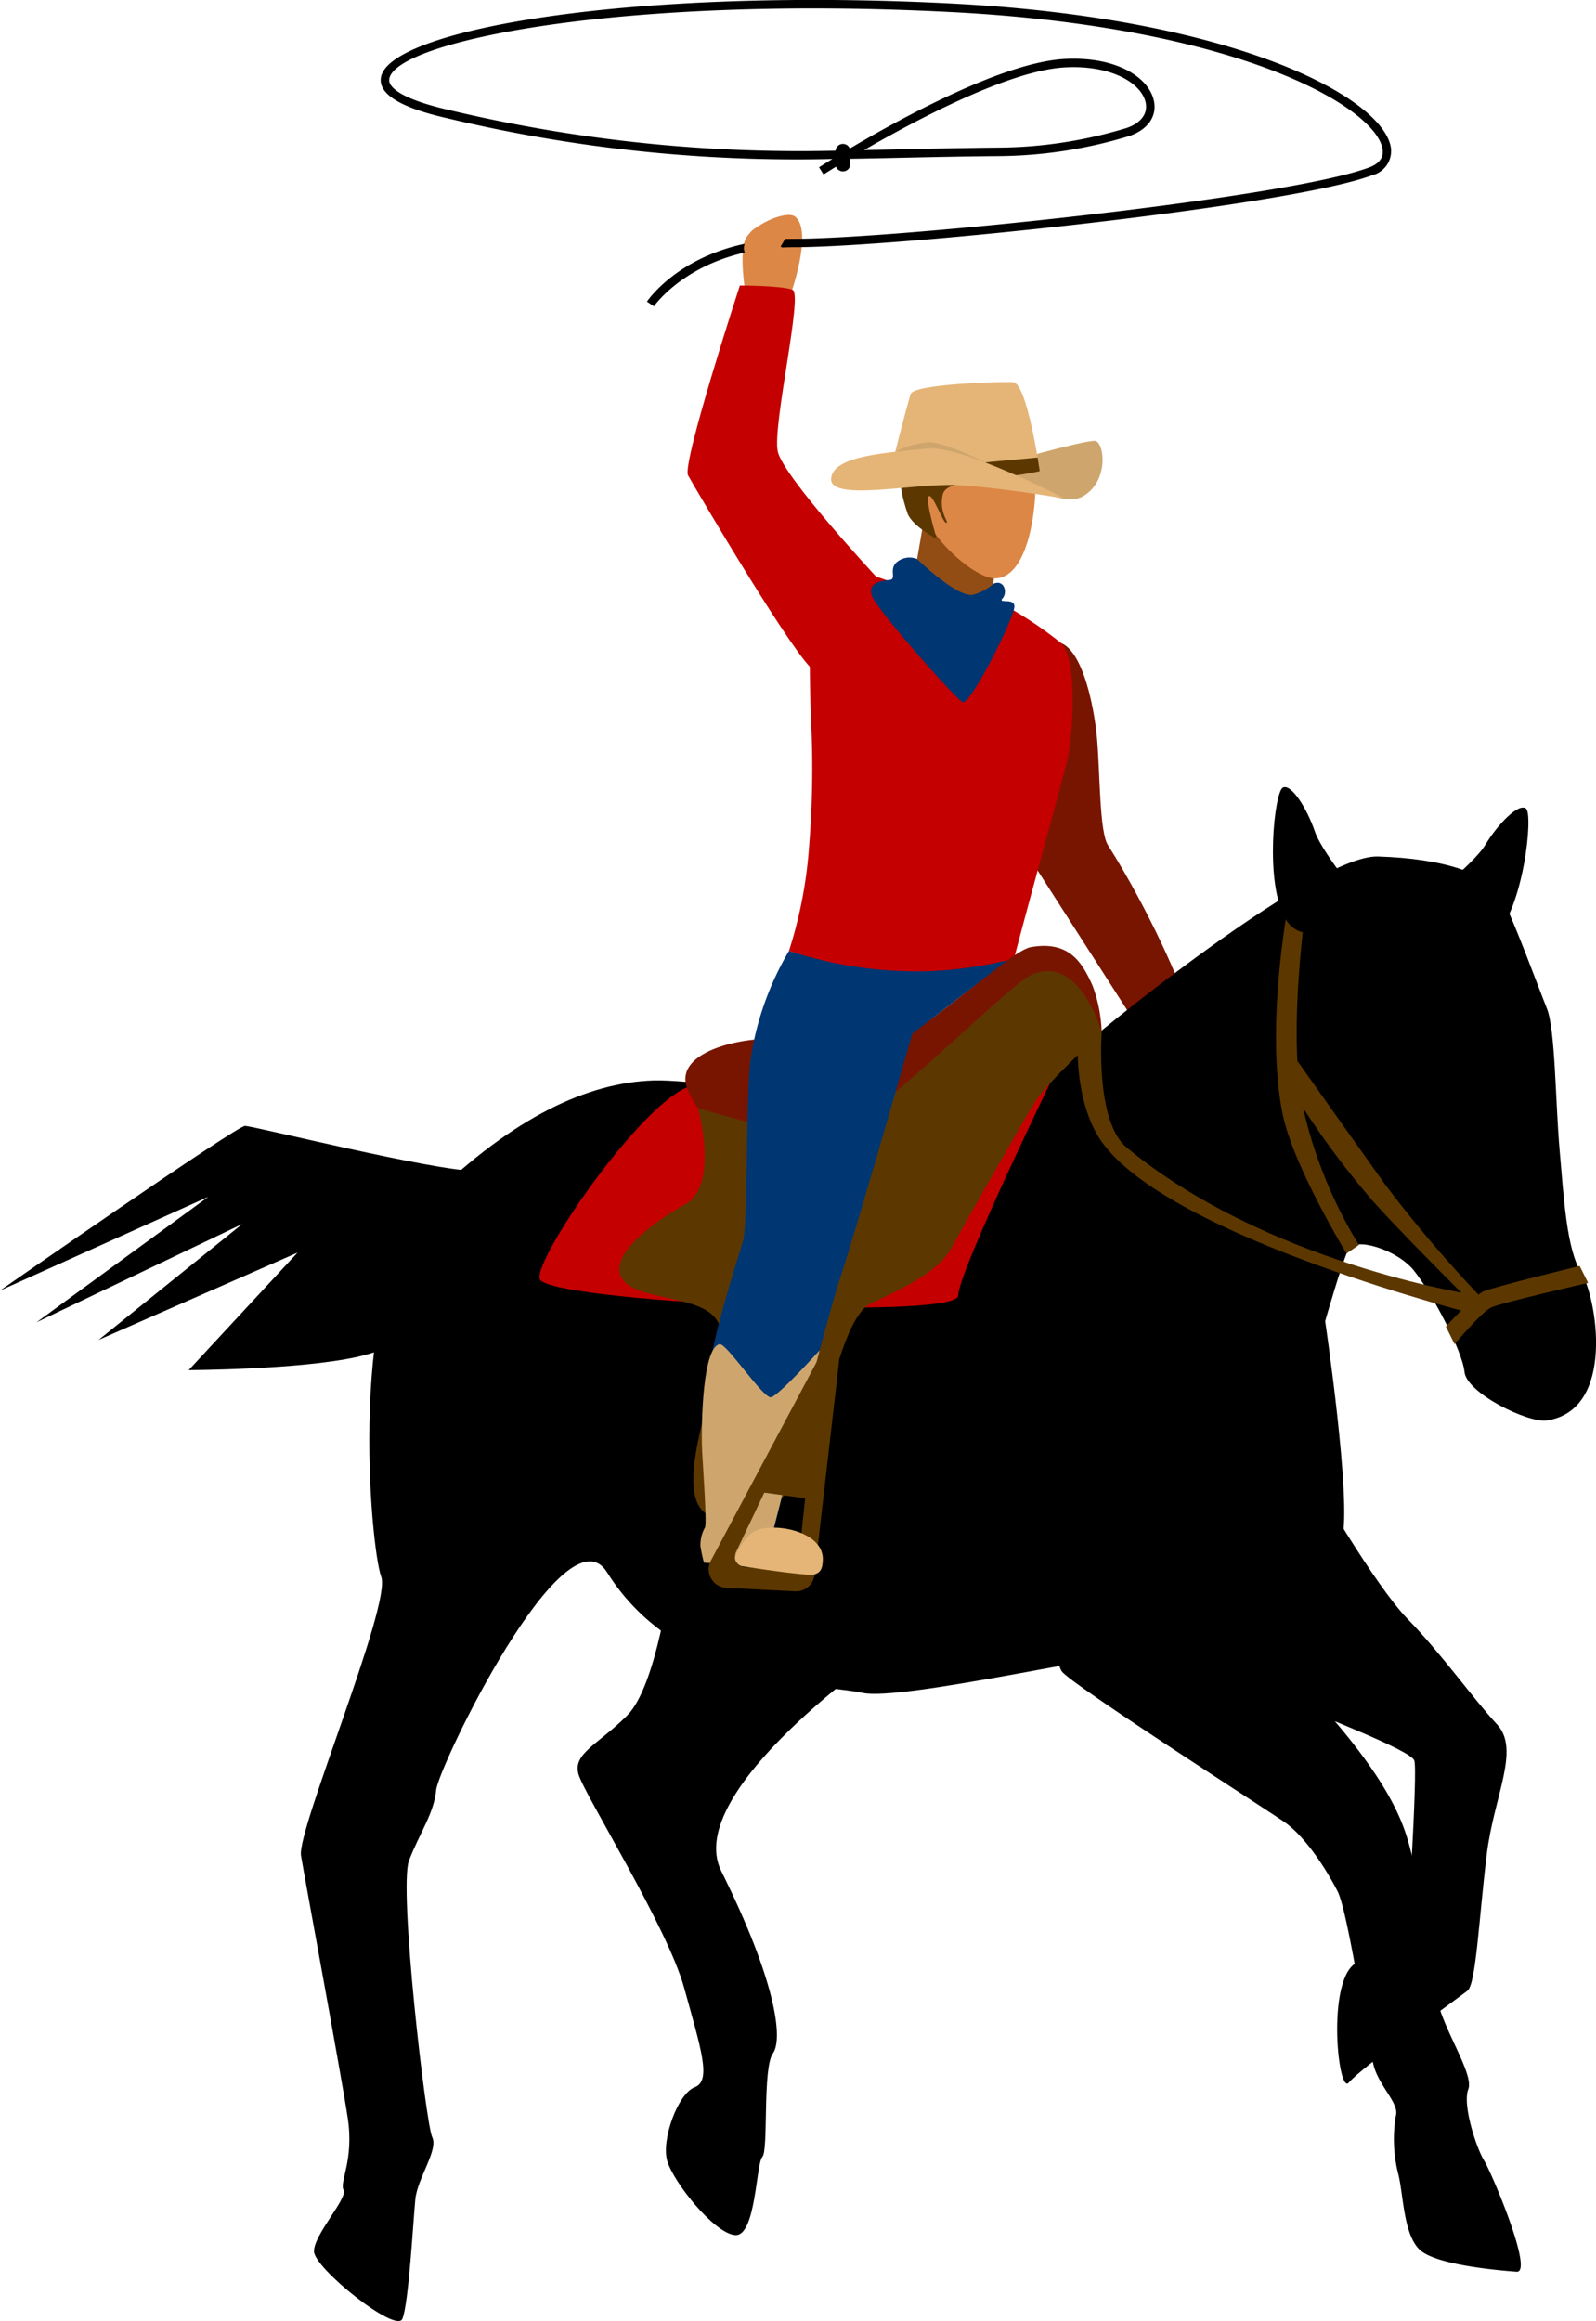 <svg xmlns="http://www.w3.org/2000/svg" width="163.386" height="237.566" viewBox="0 0 163.386 237.566">
  <g id="Grupo_14211" data-name="Grupo 14211" transform="translate(-140.684 -128.648)">
    <path id="Trazado_23619" data-name="Trazado 23619" d="M201.6,172.241s-7.877,3.141-12.2,3.141-22.771-4.613-23.636-4.613-25.077,16.856-25.077,16.856l21.329-9.6-17.581,12.84,21.042-10.049-14.7,11.86,20.366-8.936L160,195.767s11.387-.036,17.294-1.362c9.513-2.137,22.626-13.529,22.626-13.529Z" transform="translate(0 73.119)"/>
    <path id="Trazado_23620" data-name="Trazado 23620" d="M173.316,145.048s2.454-6.741.514-8.2c-.919-.689-4.517.947-5.094,2.386s-.036,5-.036,5Z" transform="translate(48.231 13.958)" fill="#dc8746"/>
    <path id="Trazado_23621" data-name="Trazado 23621" d="M181.476,152.681c2.815-.4,4.235,6.375,4.536,10.035s.238,9.384,1.1,10.744c4.222,6.659,7.65,14.55,7.994,16.251l-4.55,2.938-11.015-17.171S178.215,153.143,181.476,152.681Z" transform="translate(66.993 41.69)" fill="#781500"/>
    <path id="Trazado_23622" data-name="Trazado 23622" d="M200.255,183.986s6.183,10.812,9.614,14.328S216.6,206.505,219,209.08c2.416,2.594-.315,7.3-1.051,13.318-.807,6.626-1.094,13.286-1.978,13.953-1.688,1.28-10.974,7.959-12.134,9.392s-2.435-11.677,1.2-12.41c3.819-.769,4.695-1.521,4.695-1.521s1.19-18.013.8-19.039-9.064-4.364-14.965-6.81-11.726-13.529-11.726-13.529Z" transform="translate(74.933 96.063)"/>
    <path id="Trazado_23623" data-name="Trazado 23623" d="M182.9,160l-.714-.482c.175-.263,4.451-6.427,15.026-6.427,10.531,0,50.426-4.139,58.9-7.3,1.045-.391,1.51-1.026,1.376-1.882-.635-4.139-14.279-12.5-44.275-14.03-33.709-1.721-56.874,3-57.411,6.87-.148,1.075,2.1,2.246,6.005,3.133a155.014,155.014,0,0,0,40.823,4.159c5.113-3.045,15.909-9.026,22.32-9.357,5.436-.285,8.7,1.984,9.149,4.358.3,1.557-.689,2.914-2.566,3.538a46.93,46.93,0,0,1-13.324,2.049c-3.352.027-6.492.093-9.521.159-1.981.044-3.9.085-5.8.115-1.6.947-2.583,1.579-2.624,1.6l-.465-.728c.107-.068.591-.378,1.368-.854a153.769,153.769,0,0,1-39.553-4.2c-4.654-1.059-6.9-2.435-6.67-4.1.687-4.966,25.77-9.277,58.311-7.617,29.436,1.5,44.306,9.7,45.088,14.76a2.554,2.554,0,0,1-1.932,2.826c-8.539,3.187-48.631,7.36-59.2,7.36C187.117,153.956,182.939,159.937,182.9,160Zm42.932-24.476c-.271,0-.55.008-.834.022-5.65.29-15.157,5.319-20.588,8.462,1.4-.025,2.813-.055,4.26-.085,3.031-.066,6.178-.134,9.532-.164a45.921,45.921,0,0,0,13.061-2c1.456-.487,2.2-1.442,1.986-2.561C232.9,137.354,230.2,135.521,225.83,135.521Z" transform="translate(24.729 0)"/>
    <path id="Trazado_23624" data-name="Trazado 23624" d="M279.5,218.412c-1.923.293-8.219-2.8-8.435-4.966s-3.354-8.117-5.185-10.383c-1.737-2.153-6.052-3.458-6.7-2.161s-2.378,7.349-2.378,7.349,2.741,18.454,1.729,22.268c-3.067,11.535-19.674,12.323-21.187,11.89s-23.994,4.755-27.887,3.89-18.87-.662-26.155-12.323c-4.326-6.916-17.294,19.89-17.51,22.268s-1.7,4.4-2.78,7.212,1.729,27.02,2.378,28.32-1.513,4.186-1.729,6.347-.681,10.733-1.33,12.246-9.045-5.19-9.045-6.922,3.458-5.4,3.026-6.268,1.081-3.026.432-7.351-4.356-24.29-4.788-26.883,9.294-25.726,8.213-28.536-3.674-30.265,4.971-38.694,16.216-11.89,22.916-12.106,34.588,5.187,38.7,1.081,28.752-24.213,35.452-24,11.458,1.729,12.755,4.323,3.674,9.081,4.539,11.242.865,9.513,1.3,14.484.717,10.2,2.232,12.58S286.633,217.331,279.5,218.412Z" transform="translate(19.541 55.624)"/>
    <path id="Trazado_23625" data-name="Trazado 23625" d="M168.536,142.067s1.352-1.937,2.211-2.23-.807-.963-.539-1.721,2.388-.306,2.651.709-.5,4.252-.5,4.252Z" transform="translate(48.349 15.782)" fill="#dc8746"/>
    <path id="Trazado_23626" data-name="Trazado 23626" d="M173.618,136.92a18.027,18.027,0,0,1-1.343,2.6c-.539.654-2.328,1.844-3.2,1.108-.347-.293-1.1-.741.09-2.517C169.979,136.893,173.618,136.92,173.618,136.92Z" transform="translate(48.32 14.36)" fill="#dc8746"/>
    <path id="Trazado_23627" data-name="Trazado 23627" d="M179.146,185s2.394,18.892,3.475,20.314,21.778,14.656,22.941,15.521c2.145,1.6,4.191,4.84,5.289,6.99s3.1,15.942,3.748,18.024,2.585,3.724,2.211,4.958a14.5,14.5,0,0,0,.274,6.046c.506,2.107.512,5.962,2.107,7.589s8.2,2.175,9.981,2.309-2.514-10.052-3.324-11.373-2.235-5.718-1.625-7.286-2.509-5.992-3.234-9.376-1.371-11.589-2.361-14.079c-.714-1.8-.539-5.8-9.228-15.57s-14.35-14.651-14.005-16.905,1.217-9.127,1.217-9.127Z" transform="translate(66.767 94.414)"/>
    <path id="Trazado_23628" data-name="Trazado 23628" d="M171.838,187.585S170.4,198.9,167.37,201.924s-5.62,3.89-4.971,6.052,9.078,15.565,10.807,21.835,2.813,9.51,1.083,10.159-3.461,5.406-2.813,7.568,4.758,7.351,6.919,7.568,2.161-7.352,2.81-8,0-9.081,1.081-10.594S182.549,229,177,217.85c-4.085-8.216,16.957-22.629,16.957-22.629Z" transform="translate(37.521 102.311)"/>
    <path id="Trazado_23629" data-name="Trazado 23629" d="M185.708,169.121s-9.485-10.208-10.063-12.79,2.6-16.115,1.518-16.558-5.4-.443-5.4-.443-5.956,18.246-5.3,19.433c.9,1.625,11.215,19.13,12.933,19.994S185.106,171.75,185.708,169.121Z" transform="translate(44.662 18.542)" fill="#c40000"/>
    <path id="Trazado_23630" data-name="Trazado 23630" d="M183.559,152.638l-.62,6.007-8.148-1.341,1.765-10.278Z" transform="translate(59.207 31.903)" fill="#924d14"/>
    <path id="Trazado_23631" data-name="Trazado 23631" d="M175.049,151.193c-.057,4.049,5.639,8.963,7.814,8.968,2.421.008,3.787-3.688,4.12-8.139.3-4.038-2.728-7.373-6.216-7.423S175.107,147.144,175.049,151.193Z" transform="translate(59.655 27.69)" fill="#dc8746"/>
    <path id="Trazado_23632" data-name="Trazado 23632" d="M178.057,147.559s8.878-2.542,9.855-2.413,1.447,4.17-1.269,5.688S178.057,147.559,178.057,147.559Z" transform="translate(64.877 28.632)" fill="#cea66d"/>
    <path id="Trazado_23633" data-name="Trazado 23633" d="M189.183,152.07s-1.289-9.045-2.741-9.119-10.115.2-10.47,1.209-1.907,7.179-1.907,7.179.1.657,7.444,1.04C188.318,152.732,189.183,152.07,189.183,152.07Z" transform="translate(57.945 24.81)" fill="#e5b577"/>
    <path id="Trazado_23634" data-name="Trazado 23634" d="M184.577,147.948s-5.5-.843-5.885,1.04.7,2.8.375,2.862-1.379-3.015-1.792-2.728.821,4.386.821,4.386-2.55-1.349-3-2.64-1.275-4.284-.17-4.7S184.577,147.948,184.577,147.948Z" transform="translate(58.488 30.316)" fill="#5c3800"/>
    <path id="Trazado_23635" data-name="Trazado 23635" d="M186.2,147.162l-.219-1.4-10.2.936,5.718,1.048A25.021,25.021,0,0,0,186.2,147.162Z" transform="translate(60.927 29.718)" fill="#5c3800"/>
    <path id="Trazado_23636" data-name="Trazado 23636" d="M174.18,146.176a8.562,8.562,0,0,1,3.546-.982c1.666.036,5.806,2.126,5.806,2.126Z" transform="translate(58.146 28.721)" fill="#cea66d"/>
    <path id="Trazado_23637" data-name="Trazado 23637" d="M195.716,150.565s-10.6-5.532-14.164-5.122-9.565.624-9.767,3.056,8.487.465,12.848.684S195.716,150.565,195.716,150.565Z" transform="translate(53.983 29.119)" fill="#e5b577"/>
    <path id="Trazado_23638" data-name="Trazado 23638" d="M182.277,151.909c-.875.044-8.84-3.814-9.693-1.122a149.361,149.361,0,0,0-.107,15.042,99.182,99.182,0,0,1-.23,12.911,45.191,45.191,0,0,1-2.041,10.459,53.828,53.828,0,0,0,10.079,2.525c6.087.815,12.522.454,12.61-.285.1-.859,5.223-19.335,5.792-21.734s1.157-10.394-.681-12.057a41.4,41.4,0,0,0-5.792-3.863Z" transform="translate(51.248 36.774)" fill="#c40000"/>
    <path id="Trazado_23639" data-name="Trazado 23639" d="M214.235,168.34s-10.454,21.414-10.5,24.01-42.421.648-42.853-1.729,11.313-19.307,15.926-19.816S214.235,168.34,214.235,168.34Z" transform="translate(35.041 68.903)" fill="#c40000"/>
    <path id="Trazado_23640" data-name="Trazado 23640" d="M177.315,173.715c-3.677-.752-12.323.761-10.81,4.867s7.3,8.268,12.722,7.92,14.085-12.243,17.11-14.621,4.238-2.424,6.227-1.754,3.929,4.747,3.929,4.747l2.454-1.964a14.917,14.917,0,0,0-.936-4.812c-1-2.205-2.271-4.648-6.315-3.937-2.3.408-11.628,9.442-14.224,9.554S177.315,173.715,177.315,173.715Z" transform="translate(44.519 61.43)" fill="#781500"/>
    <path id="Trazado_23641" data-name="Trazado 23641" d="M171.907,179s2.213,7.888-1.286,9.833-8.257,5.529-6.312,7.844,9.729,1.237,9.945,5.343-5.078,15.565-1.674,18.374,9.745-2.378,10.826-4.755,2.955-15.132,6.2-16.645,6.919-3.242,8.216-5.622,7.33-12.993,8.574-14.987c1.321-2.118,6.845-7.113,6.845-7.113s-2.232-8.164-7.25-5.893c-2.454,1.111-17.466,16.539-20.924,16.539S171.907,179,171.907,179Z" transform="translate(40.228 63.069)" fill="#5c3800"/>
    <path id="Trazado_23642" data-name="Trazado 23642" d="M176.824,164.588c-.75-.219-1.176-.367-1.176-.367a30.832,30.832,0,0,0-3.953,11.226c-.49,4-.219,16.793-.782,18.593-3.486,11.1-4.118,14.5-3.748,21.874.246,4.9.52,7.882.52,7.882l6.273.241s5.146-20.9,6.971-26.465,7.343-24.878,7.343-24.878l3.8-2.922,5.918-4.577a42.853,42.853,0,0,1-7.819,1.1,42.138,42.138,0,0,1-13.346-1.707Z" transform="translate(45.806 61.753)" fill="#003672"/>
    <path id="Trazado_23643" data-name="Trazado 23643" d="M174.419,197.719l4.687-18.156s-4.191,4.643-4.974,4.807-4.585-5.576-5.267-5.434c-1.825.378-1.882,8.873-1.795,10.747s.512,7.559.3,8.011a3.59,3.59,0,0,0-.462,1.937c.107.744.35,1.666.35,1.666l6.547.517Z" transform="translate(45.487 87.293)" fill="#cea66d"/>
    <path id="Trazado_23644" data-name="Trazado 23644" d="M170.01,199.409l2.886-6.068,4.183.577-.665,6.287a1.269,1.269,0,0,1-1.373,1.13l-4.137-.364A1.1,1.1,0,0,1,170.01,199.409Zm-1,3.68,7.04.358a1.9,1.9,0,0,0,1.986-1.732l2.52-21.882-1.992-.446L167.406,200.34A1.9,1.9,0,0,0,169.006,203.089Z" transform="translate(46.032 88.081)" fill="#5c3800"/>
    <path id="Trazado_23645" data-name="Trazado 23645" d="M177.171,189.179c-.041.673-.126,1.187-.851,1.409s-7.48-.851-7.48-.851-.741-.342-.643-.9a5.777,5.777,0,0,1,1.863-2.613C171.871,185.16,177.362,186.071,177.171,189.179Z" transform="translate(47.744 99.209)" fill="#e5b577"/>
    <path id="Trazado_23646" data-name="Trazado 23646" d="M185.824,152.184a5.345,5.345,0,0,1-1.964,1.092c-1.535.6-5.86-3.614-5.86-3.614a2.037,2.037,0,0,0-2.213.435c-.635.766.12,1.611-.6,1.7s-2.347.23-1.8,1.669,8.766,10.78,9.3,10.845c.865.1,5.072-8.271,5.258-9.693.142-1.083-1.74-.315-1.2-.933S186.9,151.732,185.824,152.184Z" transform="translate(56.574 36.207)" fill="#003672"/>
    <path id="Trazado_23647" data-name="Trazado 23647" d="M195.677,184.012s2.747-3.264,3.718-3.743,9.953-2.528,9.953-2.528l-.87-1.732s-8.867,2.164-9.838,2.6-3.855,3.6-3.855,3.6Z" transform="translate(93.915 82.216)" fill="#5c3800"/>
    <path id="Trazado_23648" data-name="Trazado 23648" d="M191.861,161.592s-2.6,15.737-.5,23.953a46.679,46.679,0,0,0,5.551,13.343l-1.27.873s-5.507-9.037-6.555-14.361c-1.874-9.513.832-22.714.832-22.714Z" transform="translate(82.886 57.189)" fill="#5c3800"/>
    <path id="Trazado_23649" data-name="Trazado 23649" d="M208.281,192.8a130.673,130.673,0,0,1-10.09-11.838c-3.745-5.256-8.96-12.621-8.96-12.621v3.9a87.708,87.708,0,0,0,7.663,10.377c3.893,4.323,10.665,10.96,10.665,10.96Z" transform="translate(84.274 68.903)" fill="#5c3800"/>
    <path id="Trazado_23650" data-name="Trazado 23650" d="M198.3,170.789s-4.881-5.762-5.685-8.123-2.424-4.955-3.289-4.522-1.9,9.795.3,13.488S198.3,170.789,198.3,170.789Z" transform="translate(82.686 51.119)"/>
    <path id="Trazado_23651" data-name="Trazado 23651" d="M193.6,169.417s5.994-4.594,7.278-6.73,3.423-4.328,4.175-3.724-.224,9.975-3.152,13.121S193.6,169.417,193.6,169.417Z" transform="translate(91.851 52.448)"/>
    <path id="Trazado_23652" data-name="Trazado 23652" d="M221.294,194.077s-21.009-3.223-35.277-15.042c-3.226-2.673-2.553-11.756-2.553-11.756l-2.454,1.964s-.12,5.568,2.454,9.2c7.037,9.915,38.806,17.814,38.806,17.814Z" transform="translate(70.002 67.061)" fill="#5c3800"/>
    <path id="Trazado_23653" data-name="Trazado 23653" d="M172.706,136.843h0a.758.758,0,0,1-.758-.758v-1.3a.756.756,0,0,1,.758-.755h0a.753.753,0,0,1,.755.755v1.3A.755.755,0,0,1,172.706,136.843Z" transform="translate(54.272 9.349)"/>
  </g>
</svg>
